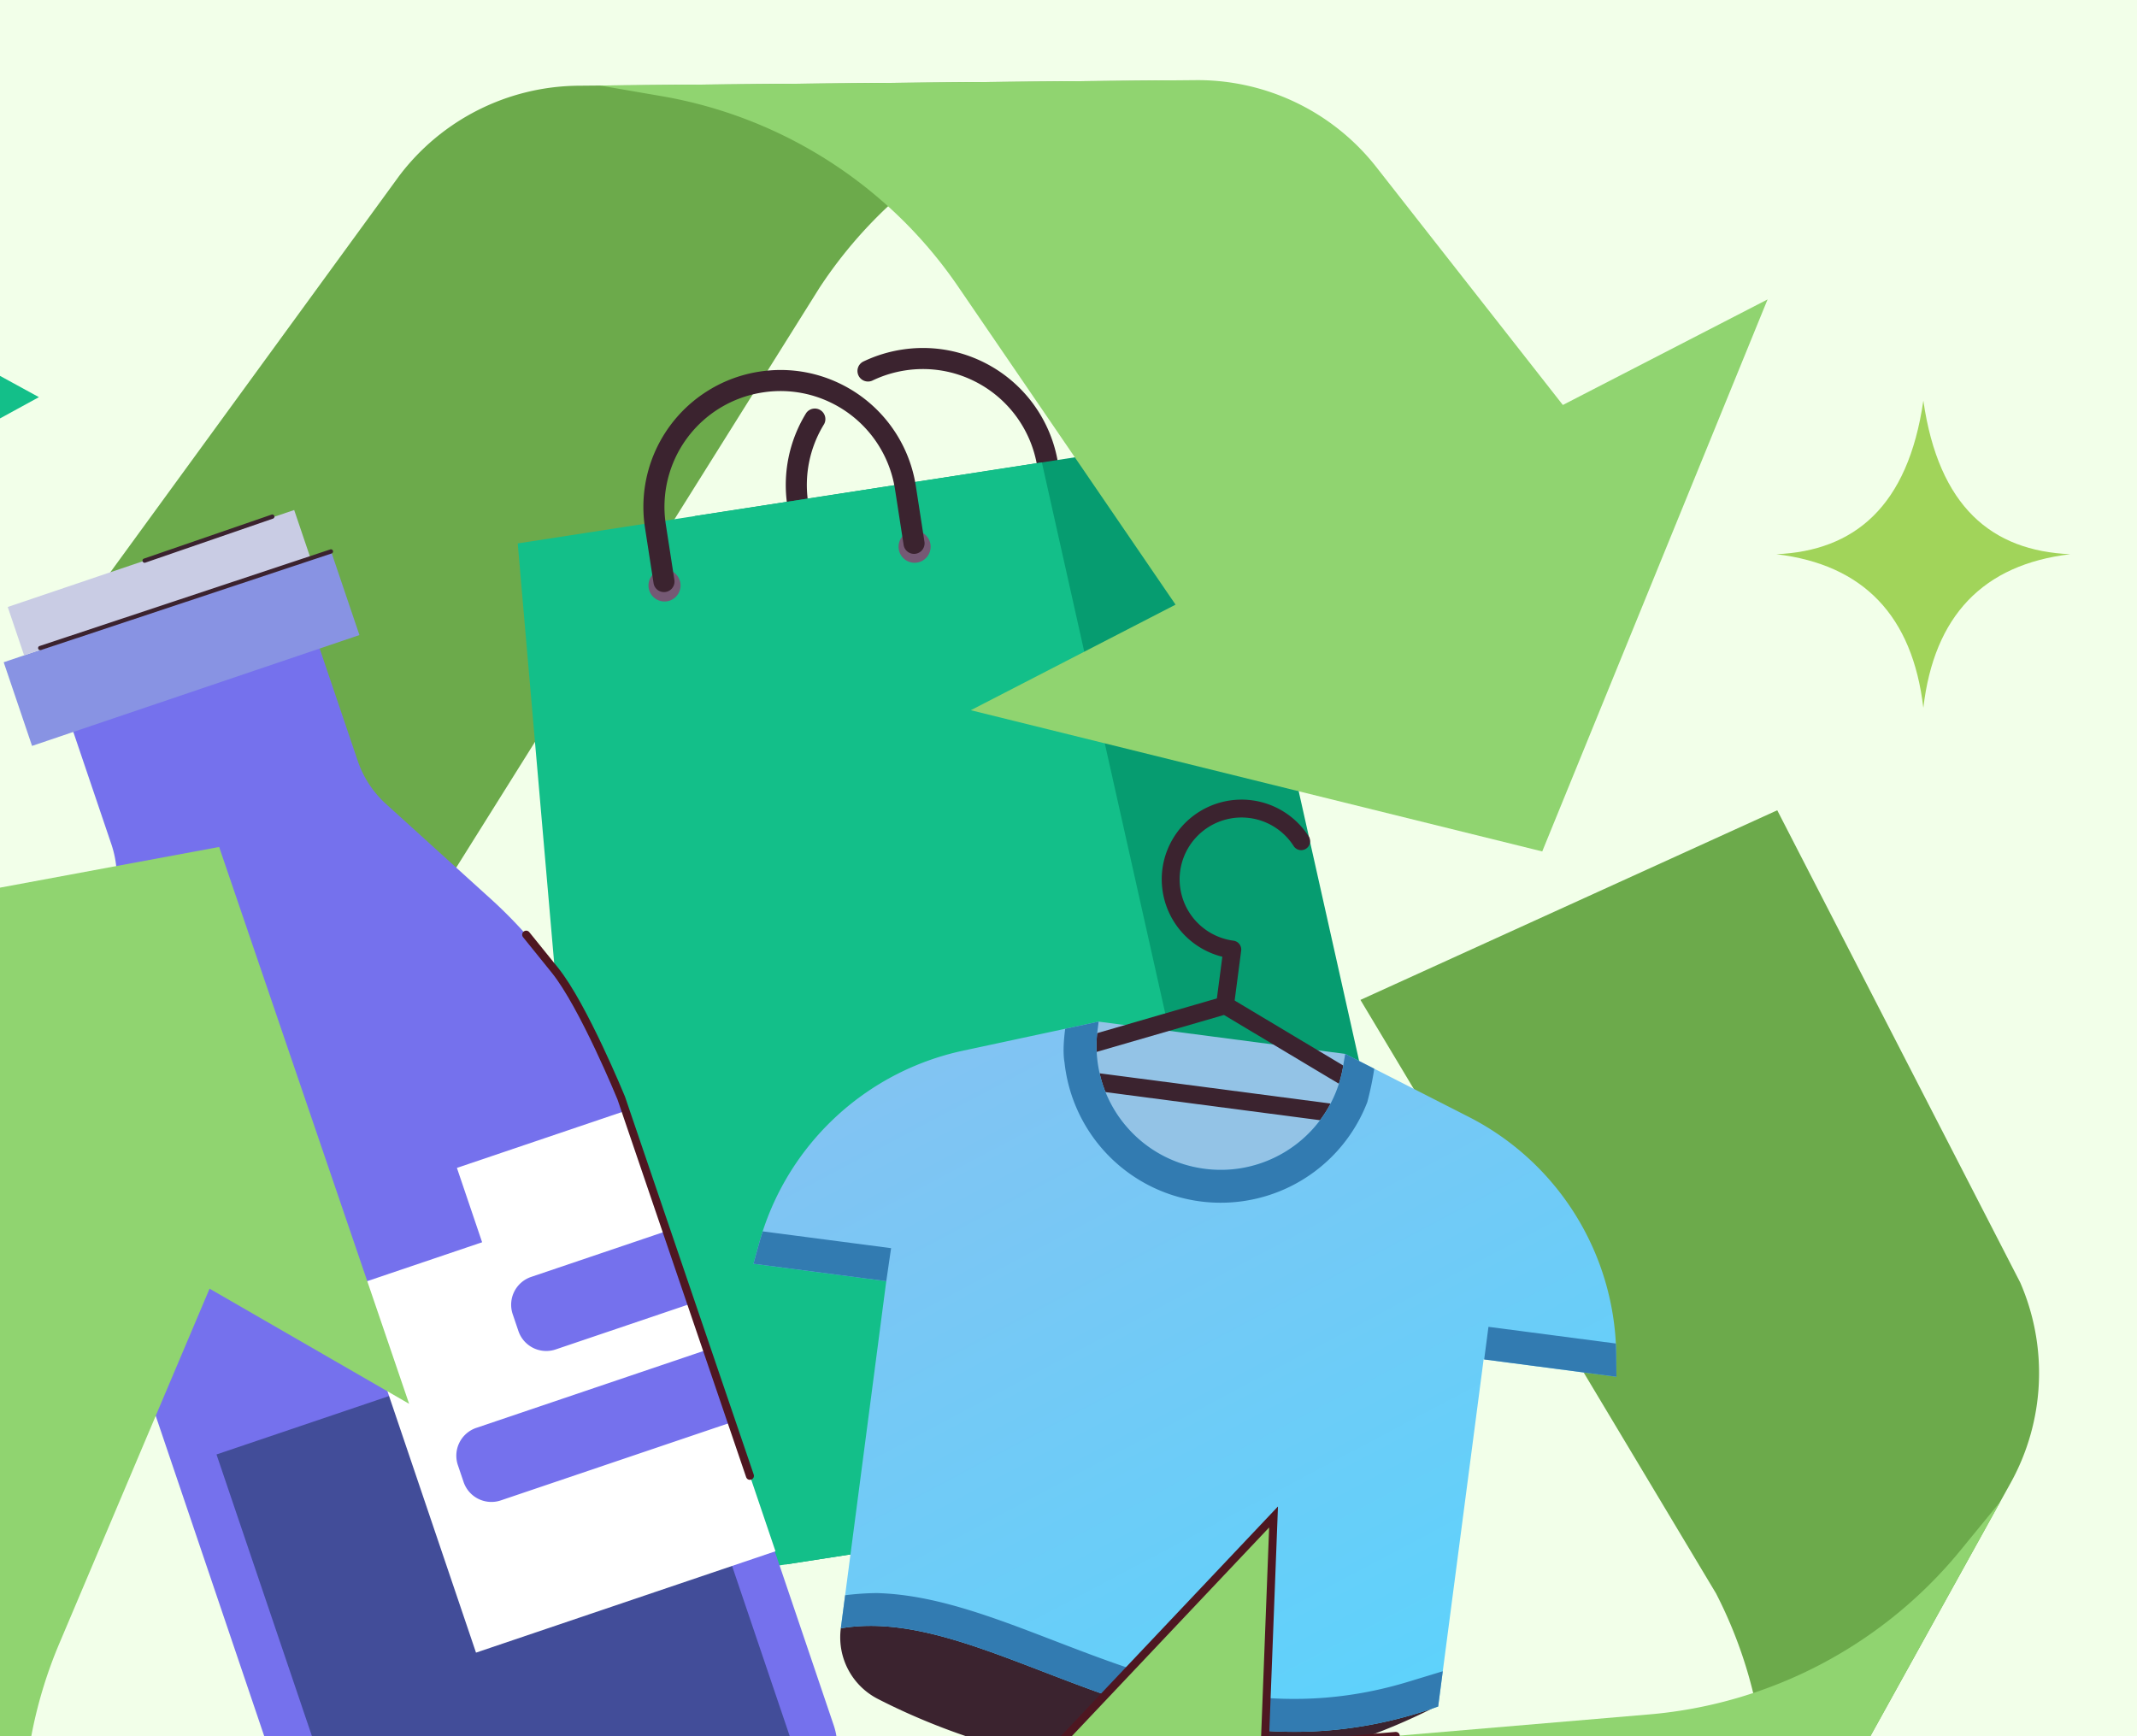 <svg xmlns="http://www.w3.org/2000/svg" width="160" height="130" fill="none"><rect width="100%" height="100%" fill="#333333" stroke="none"/><g clip-path="url(#a)"><path fill="#E8979F" d="M0 0h160v130H0z"/><path fill="#F2FFE9" d="M172 139V-7H-20v146z"/><path fill="#A1D45A" d="M144.003 30c-1.151 7.95-5.179 11.245-11.003 11.497q9.783 1.164 11.003 11.503Q145.212 42.66 155 41.497c-5.875-.252-9.846-3.547-10.997-11.497" style="mix-blend-mode:multiply"/><path fill="#6CAA4B" d="M29.885 13.173A17 17 0 0 1 43.3 6.418l44.603-.403-4.619.881a33.82 33.82 0 0 0-21.92 14.64L31.652 68.962 3.925 48.8zm121.376 82.866a16.98 16.98 0 0 1-.721 14.996l-21.603 39.004 1.505-4.453a33.77 33.77 0 0 0-1.96-26.277l-26.624-44.441 31.207-14.198zM20.09 162.722a17 17 0 0 1-6.901-2.05 17 17 0 0 1-6.035-5.58l-24.449-37.288 3.24 3.407a33.8 33.8 0 0 0 24.171 10.52l51.482-1.796-1.985 34.212z"/><path fill="#3B232F" d="M60.497 42.709a.79.79 0 0 1-.9-.66l-.645-4.169a10.26 10.26 0 0 1 1.406-6.95.79.79 0 0 1 1.343.828 8.68 8.68 0 0 0-1.19 5.881l.645 4.17a.79.79 0 0 1-.659.9m18.717-2.894a.79.79 0 0 1-.9-.659l-.645-4.17a8.69 8.69 0 0 0-4.808-6.49 8.63 8.63 0 0 0-5.097-.759 8.7 8.7 0 0 0-2.4.736.79.79 0 1 1-.678-1.425 10.3 10.3 0 0 1 2.836-.87c2.067-.32 4.15-.01 6.026.897a10.26 10.26 0 0 1 5.68 7.67l.646 4.17a.79.79 0 0 1-.66.9"/><path fill="#069C70" d="m108.481 109.462-49.641 7.674-6.819-78.495 39.243-6.067z"/><path fill="#13BF89" d="m95.223 111.511-49.641 7.674-6.819-78.496 39.243-6.066z"/><path fill="#755974" d="M50.94 43.654a1.2 1.2 0 1 1-2.373.366 1.2 1.2 0 0 1 2.373-.366m18.506-2.008a1.2 1.2 0 1 0-1.937-1.418 1.2 1.2 0 0 0 1.937 1.418"/><path fill="#069C70" d="m95.223 111.511 13.258-2.05-10.345-5.377z"/><path fill="#3B232F" d="M68.556 41.463a.79.79 0 0 1-.9-.66l-.646-4.169a8.69 8.69 0 0 0-4.808-6.49 8.63 8.63 0 0 0-5.097-.76 8.665 8.665 0 0 0-7.252 9.902l.645 4.17a.79.79 0 0 1-1.56.241l-.645-4.17a10.24 10.24 0 0 1 4.748-10.295 10.2 10.2 0 0 1 3.823-1.407c2.066-.32 4.15-.009 6.025.898a10.26 10.26 0 0 1 5.681 7.67l.645 4.17a.79.79 0 0 1-.66.9"/><path fill="#7571ED" d="m36.71 67.275-7.81-7.077a7.7 7.7 0 0 1-2.114-3.222l-3.449-10.18L4.892 53.04l3.449 10.18a7.7 7.7 0 0 1 .28 3.845L6.717 77.428a35.54 35.54 0 0 0 1.296 17.82l15.91 46.969a4.86 4.86 0 0 0 2.46 2.807 4.86 4.86 0 0 0 3.724.247l29.261-9.906a4.87 4.87 0 0 0 3.03-2.984c.356-.997.39-2.117.025-3.197l-15.912-46.97a35.55 35.55 0 0 0-9.801-14.94"/><path fill="#424D99" d="m16.21 108.903 10.918 32.229a1.49 1.49 0 0 0 1.895.936l29.261-9.906c.436-.147.775-.481.93-.916.08-.222.145-.572.007-.978l-10.918-32.23z"/><path fill="#8893E3" d="M24.789 41.287.277 49.586 2.4 55.85l24.511-8.299z"/><path fill="#C9CCE4" d="m22.026 38.188-6.934 2.347-4.263 1.443-10.25 3.47 1.226 3.62 21.447-7.26z"/><path fill="#fff" d="m34.21 87.447 1.887 5.568-9.749 3.3 9.291 27.427 22.422-7.591-9.291-27.426-1.887-5.569z"/><path fill="#7571ED" d="m51.566 97.667-9.96 3.372a2.2 2.2 0 0 1-2.792-1.379l-.427-1.26a2.2 2.2 0 0 1 1.379-2.79l9.961-3.373zm3.014 8.893-17.08 5.782a2.2 2.2 0 0 1-2.791-1.378l-.427-1.261a2.2 2.2 0 0 1 1.379-2.79l17.079-5.782z"/><path fill="#3B232F" d="M24.835 41.44h-.001l-21.77 7.234a.16.16 0 0 1-.202-.1.156.156 0 0 1 .101-.203l21.77-7.234a.16.16 0 0 1 .102.303m-13.955.689a.16.16 0 0 1-.103-.303l9.574-3.3a.16.16 0 0 1 .104.301z"/><path stroke="#4E1721" stroke-linecap="round" stroke-miterlimit="10" stroke-width=".6" d="m56.148 110.504-9.636-28.29s-2.836-6.931-4.976-9.581l-2.141-2.65"/><path fill="#90D470" d="m6.27 153.748-24.446-37.289a16.98 16.98 0 0 1-1.835-14.901l7.445-21.37-14.939-8.618 43.912-8.153L30.63 105.11l-14.94-8.62-11.254 26.58a33.77 33.77 0 0 0 0 26.35z"/><path fill="#93C3E6" d="m100.72 78.912-18.463-2.417-3.037 5.84s4.34 7.712 5.031 7.997c.692.285 13.75 3.794 14.51 2.824s3.375-4.613 3.375-4.613z"/><path fill="#3B232F" stroke="#3B232F" stroke-linecap="round" stroke-miterlimit="10" stroke-width=".6" d="M91.71 75.335a.37.37 0 0 1-.319-.415l.46-3.516a5.68 5.68 0 0 1-4.523-6.299 5.68 5.68 0 0 1 6.361-4.886 5.67 5.67 0 0 1 4.035 2.555.37.37 0 1 1-.622.4 4.93 4.93 0 0 0-3.509-2.222 4.94 4.94 0 0 0-5.532 4.249 4.94 4.94 0 0 0 4.251 5.53.37.37 0 0 1 .319.415l-.507 3.87a.37.37 0 0 1-.414.319Z"/><path fill="#3B232F" stroke="#3B232F" stroke-linecap="round" stroke-miterlimit="10" stroke-width=".6" d="M106.656 84.598 75.057 80.46a.37.37 0 0 1-.055-.72l16.63-4.822a.37.37 0 0 1 .292.038l14.97 8.959a.369.369 0 0 1-.238.683Zm-29.752-4.641 28.082 3.677-13.304-7.962z"/><path fill="#3B232F" d="M62.953 121.921a5.18 5.18 0 0 0 2.762 5.281c8.174 4.201 24.484 9.414 41.785.585-11.33-12.5-43.886-6.687-44.547-5.866"/><path fill="url(#b)" d="m100.72 78.912 9.248 4.716a20.23 20.23 0 0 1 11.041 17.836l.015 1.622-9.943-1.303-3.404 25.994c-19.741 7.006-33.056-7.828-44.725-5.856l3.404-25.994-9.943-1.302.431-1.564A20.23 20.23 0 0 1 72.106 78.67l10.15-2.176-.078.6a9.27 9.27 0 0 0 2.231 7.335 9.26 9.26 0 0 0 5.78 3.084 9.26 9.26 0 0 0 5.332-.886 9.28 9.28 0 0 0 5.08-7.043z"/><path fill="#327BB1" d="M57.107 92.199q-.14.427-.262.862l-.432 1.564 9.944 1.302.36-2.47zm50.916 32.937-2.589.788c-4.114 1.249-8.233 1.582-12.546 1.017-5.03-.659-9.577-2.408-13.974-4.099-3.903-1.502-7.59-2.92-11.233-3.397a20 20 0 0 0-1.898-.159s-1.039-.027-2.506.159l-.324 2.476c11.668-1.971 24.983 12.863 44.724 5.857zm3.42-25.789-.32 2.442 9.901 1.297-.015-1.622q-.004-.436-.028-.868h-.002zm-9.071-16.827c.26-.989.42-1.816.519-2.5l-2.171-1.107-.118.672a9.28 9.28 0 0 1-5.08 7.043 9.26 9.26 0 0 1-5.333.885 9.26 9.26 0 0 1-5.78-3.083 9.27 9.27 0 0 1-2.23-7.336l.078-.6-2.504.537c-.108.808-.182 1.796-.05 2.53a11.763 11.763 0 0 0 16.914 9.273 11.76 11.76 0 0 0 5.755-6.314"/><path fill="#90D470" d="m149.761 112.442-21.604 39.003a17 17 0 0 1-12.334 8.572l-22.385 3.381-.663 17.227-27.691-35.024 30.27-32.018-.663 17.228 28.772-2.442a33.82 33.82 0 0 0 23.322-12.288z"/><path stroke="#4E1721" stroke-linecap="round" stroke-miterlimit="10" stroke-width=".6" d="m82.753 167.949-17.67-22.348 30.27-32.018-.662 17.229 9.812-.834"/><path fill="#90D470" d="m44.91 6.403 44.602-.402a17 17 0 0 1 13.536 6.51l13.964 17.812 15.329-7.904-16.872 41.333-42.784-10.574 15.33-7.905-16.29-23.83A33.82 33.82 0 0 0 49.543 7.201z"/><path fill="#13BF89" d="m-5.584 25.092 8.497 4.645-8.497 4.646-4.647 8.494-4.647-8.494-8.497-4.646 8.497-4.645 4.647-8.494z"/></g><defs><linearGradient id="b" x1="66" x2="106" y1="79" y2="154.5" gradientUnits="userSpaceOnUse"><stop stop-color="#83C3F2"/><stop offset="1" stop-color="#4FD8FF"/></linearGradient><clipPath id="a"><path fill="#fff" d="M0 0h160v130H0z"/></clipPath></defs></svg>
